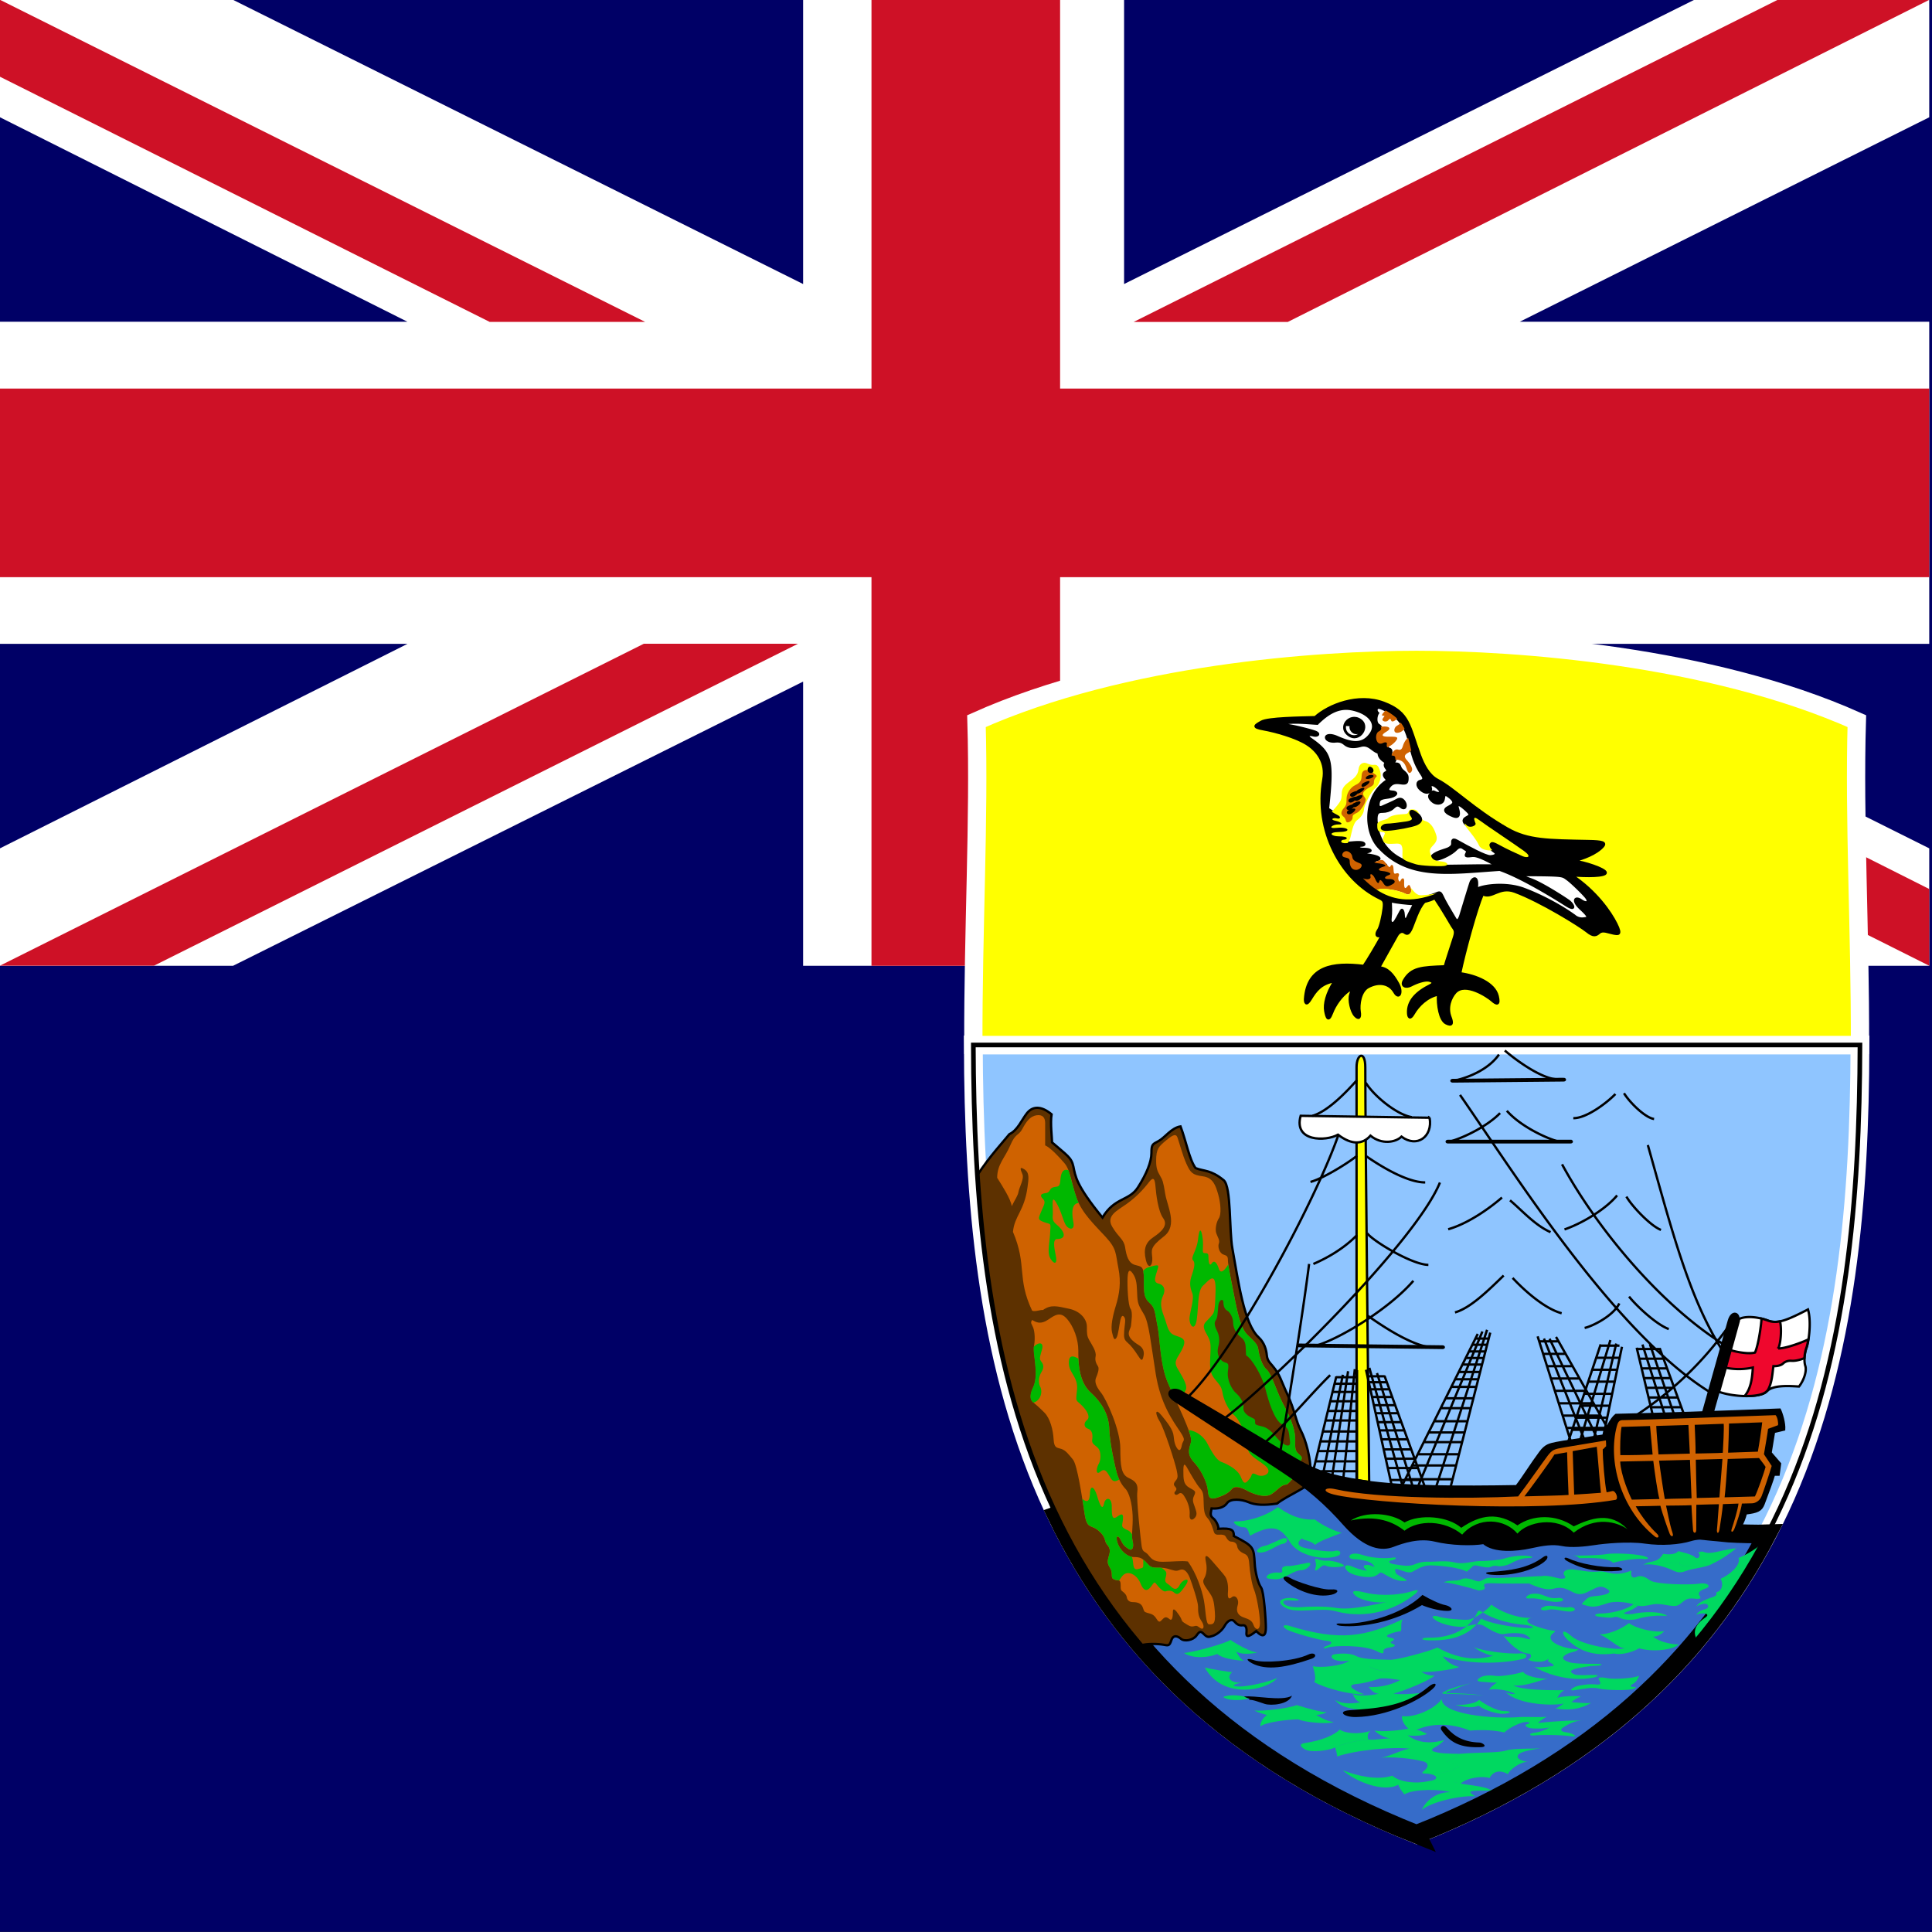 <svg xmlns="http://www.w3.org/2000/svg" height="512" width="512" viewBox="0 0 512 512"><rect x="0" y="0" width="512" height="512" fill="#333333" stroke="none"/><defs><clipPath id="a"><path fill-opacity=".67" d="M0 0h512v512H0z"/></clipPath></defs><g clip-path="url(#a)"><path fill="#006" d="M1023.99 511.95V-.033H-.008V511.95H1023.99z"/><path d="M-.008 85.267h107.986L-.008 31.077V-.03h61.784l151.058 75.303V-.03h85.06v75.303L448.954-.03h62.316v31.11L402.75 85.266h108.52v85.365H402.75l108.52 54.19v31.12h-62.32l-151.057-75.313v75.314h-85.06v-75.313L61.773 255.94H-.006v-31.12l107.986-54.188H-.01V85.267z" fill="#fff"/><path fill="#ce1126" d="M471.07-.034L300.415 85.324h40.85L511.26-.034h-40.19zm40.21 255.974l-170.174-85.31h41.03l129.144 64.973v20.34zM170.967 85.303L-.015-.055V20.33l129.772 64.973h41.21zm-.356 85.3L-.02 255.917h40.83l170.655-85.312H170.61zM-.007 102.975h230.96V-.035h49.984v103.01H511.27v49.986H280.935V255.94H230.95V152.96H-.007v-49.985z"/><path d="M492.91 276.93c-.23 80.748-12.968 167.74-117.48 209.176C270.91 444.67 258.17 357.678 257.943 276.93H492.91z" stroke-width="4.988" fill="#8fc5ff" stroke="#fff"/><path fill="#366cc9" d="M375.4 486.116c47.38-18.783 75.898-46.935 92.94-79.62-2.552.1-7.896-.054-10.205-.213-2.57-.168-100.21-9.977-111.774-14.22-10.06-3.687-48.44 3.136-66.356 9.538 16.714 34.77 45.664 64.8 95.396 84.517z" stroke="#000" stroke-width="4.944"/><path fill="#5d3100" d="M302.382 436.032c1.597-.52 4.647-.395 5.85-.178 1.412.257 1.67.386 2.184-1.157s1.67-1.157 2.57-.385 3.21.385 4.108-.9c.9-1.28 1.157-1.152 2.057-.257.9.9 1.287.642 2.187.385.9-.252 2.442-1.28 3.213-2.694s1.922-1.928 2.565-1.157 1.285 1.155 2.185 1.026 1.157.77 1.028 1.923c-.128 1.156.386 1.413 2.57-.38 1.93 1.922 2.567 1.15 2.567-.9 0-2.058-.51-9.637-1.28-10.666s-1.543-3.984-1.67-6.298c-.244-4.366-.26-4.623-5.528-7.322 0-1.543-.386-2.186-4.11-1.93.13-.513-.513-2.055-1.284-2.698s-.9-.9-.514-2.695c1.54.13 3.21-.127 4.11-1.413.896-1.285 3.85-1.028 5.65-.257s4.115.9 7.58.387c1.285-1.03 3.47-2.185 5.784-3.47 2.31-1.286 2.95-1.8 3.08-3.6.33-4.613-1.285-9.893-2.57-12.33-1.28-2.443-1.667-5.528-3.466-9.385-1.96-4.197-1.93-5.265-4.114-7.836-.598-.707-1.286-1.286-1.414-2.695-.13-1.412-.643-3.34-2.18-4.754-3.886-3.565-5.4-15.035-6.94-23.514-.886-4.86-.258-16.315-2.31-18.114-3.47-2.828-5.14-2.314-7.455-3.214-1.67-2.314-2.437-6.936-3.98-11.05-2.44.386-4.112 2.957-5.783 3.856s-1.928.9-1.928 3.214c0 2.31-1.286 5.523-3.594 9.122-2.314 3.594-6.17 2.57-9.378 7.965-7.07-8.61-7.198-11.05-7.712-13.493-.514-2.437-1.67-2.95-5.65-6.422 0-1.028-.515-5.137-.13-7.45-2.956-2.443-5.14-2.057-6.55-.258-1.413 1.8-2.442 4.494-4.627 5.523-1.31 1.665-5.26 5.867-8.493 10.87 2.942 44.715 13.03 89.103 43.37 124.602z" stroke-width=".618" stroke="#000"/><path d="M492.91 276.93c.088-30.415-1.603-59.946-.832-85.824-39.054-17.477-90.443-21.07-116.65-21.07-26.21 0-77.6 3.593-116.653 21.07.77 25.878-.915 55.41-.83 85.825H492.91z" stroke-width="4.845" stroke="#fff" fill="#ff0"/><path d="M264.267 312.133c1.285 2.057 3.6 5.592 3.856 7.515.9-1.864 1.607-2.695 1.8-3.85s1.542-3.408 1.028-4.63-.9-2.184.516-1.285c1.41.9 1.137 2.458.83 4.757-.83 6.293-3.465 7.58-3.85 11.82 3.79 8.93.963 12.144 5.072 20.88.642.386 2.358-.302 2.872-.173 2.18-1.543 3.81-.984 6.89-.34 3.085.64 4.756 2.822 4.756 4.75s0 2.442.643 3.6 1.926 2.956 1.67 4.24c-.26 1.28.256 2.053.64 2.696s-.127 2.057-.513 2.956-.257 2.055 1.285 3.983c1.543 1.924 5.137 10.022 5.137 14.773 0 4.757.256 6.942 2.184 7.837 1.928.9 2.57 1.67 2.313 3.728s.9 12.72 1.157 14.393.9 1.285 1.67 2.185c.767.894 1.28 1.922 3.852 1.922s5.053-.34 6.724-.084c2.314 3.214 3.728 7.58 4.242 10.28s.47 6.382 1.37 6.382 1.8.13 1.542-3.214-.514-3.856-1.67-5.522c-1.158-1.67-1.8-2.443-1.158-3.47s.77-2.7.514-3.986-.642-3.21 1.543-.643c2.185 2.57 2.828 3.214 3.47 4.114s.895 2.57.77 4.112c-.127 1.537.125 2.18 1.025 1.41.9-.768 2.056.513 1.542 2.184s.13 2.7 1.67 3.213 2.186.9 2.57 2.057 1.673 1.666 1.673-.643c0-2.312-.9-7.197-1.543-8.735-.642-1.542-1.157-4.885-1.285-6.813s-.514-2.437-1.414-2.823-1.67-1.03-1.8-1.93-.9-1.22-1.476-1.22-1.087-.45-1.408-1.093-.643-.707-1.286-.77-1.67.32-1.993-.708-.77-2.508-1.414-3.343-1.22-1.093-1.285-3.98c-.065-2.893-.13-3.278-1.03-4.307s-2.44-3.723-3.083-4.88c-.638-1.157-1.28-2.313-1.28.13 0 2.436 0 3.722 1.537 4.622 1.542.9 1.928.9 1.285 2.185s0 2.185.257 3.085.77 1.8 0 2.695c-.77.9-1.542.642-1.414-.767.13-1.414-.385-3.085-1.023-4.242-.643-1.156-1.157-1.927-1.928-1.284s-1.416-.13-.9-.643.384-.9 0-1.284-.516-.772.127-1.543.642-1.157.257-2.952c-.386-1.8-3.214-10.792-4.5-12.85s-1.156-3.6.515-1.54 3.084 3.857 3.213 5.523c.128 1.67.514 2.7 1.028 3.342s.9.386 1.158-1.028 1.284-.9-.515-3.595c-1.8-2.7-5.142-7.198-6.427-15.292s-1.8-13.49-3.085-15.672c-1.28-2.185-1.665-2.7-1.794-4.756s0-4.113-.9-5.65c-.9-1.544-1.542-1.8-1.67.513-.13 2.31.128 7.45.77 8.35s.258 3.21.13 4.495-2.15 2.556 2.056 5.142c1.67 1.028 1.41 2.442 1.157 3.342-.257.895-.514.766-1.414-.643-.9-1.412-1.8-2.57-2.7-3.34s-1.027-1.285-.9-3.085.515-3.085 0-3.723c-.513-.642-.77-.128-1.027.896-.258 1.028-.515 3.856-1.03 4.628s-.77.257-1.156-1.414.128-4.238 1.028-7.194 1.414-6.042.643-9.893c-.772-3.857-.386-5.014-3.342-8.222-2.952-3.213-6.293-6.3-7.707-10.28-1.414-3.983-1.67-7.454-3.214-9.253-1.537-1.795-3.722-4.11-5.136-4.752v-5.908c0-1.414-.643-2.314-2.314-2.057s-2.7 1.67-3.722 3.595c-1.027 1.928-1.8 1.028-3.212 4.37s-3.47 5.01-3.47 8.608zm9.293 37.674c1.03.643 2.013 1.073 3.556.302s3.386-3 5.442-.813c2.052 2.18 3.21 5.78 3.21 8.607 0 2.824 0 8.094 3.212 11.05 3.214 2.952 4.88 6.037 5.008 9.894.13 3.85 1.542 9.763 1.928 11.306.386 1.537 1.285 3.337 2.314 4.365s1.8 3.985 1.928 7.066c.128 3.085-.386 5.27 0 6.813s0 2.827-1.157 2.055-1.412-1.157-2.055-2.442-1.414-1.028-.77.9 2.57 3.723 4.24 3.723 2.186.257 3.214 1.285c1.022 1.03 1.15 1.544 2.95 1.544s2.057 0 3.73.514 1.67.256 2.57 0 1.793.513 2.436 2.184 2.185 6.294 2.185 7.58 0 2.57.9 3.856.643 2.57-.385 1.8-1.028-.515-1.8-.386-1.285-.257-2.308-.9c-1.028-.643-.386-.514-1.414-2.057s-1.67-2.056-1.67-.9-.13 2.57-.9 1.93-1.158-.644-1.8 0-.9 1.156-1.67-.13-1.672-1.285-2.443-1.542-.772-.258-1.153-1.414c-.386-1.157-1.543-1.414-2.57-1.414s-1.543-.515-1.672-1.286c-.128-.765-.77-1.28-1.285-1.665s-.257-1.286-.386-2.185-.9-.515-1.414-.772-.9-.128-.9-1.414-.513-1.67-.9-2.57c-.38-.9 0-1.8.258-2.824.257-1.028.13-1.67-.638-2.57-.77-.9-.128-1.8-2.185-3.6s-3.085-.257-3.727-4.494c-.643-4.242-1.928-12.978-3.085-14.392s-1.923-2.443-3.08-2.828-1.928-.13-2.056-2.57c-.13-2.44-.9-5.524-2.443-7.066s-2.185-2.057-2.956-2.7-1.028-1.8 0-3.98c1.028-2.185.643-5.142.514-6.556-.128-1.41-.514-3.21-.257-4.75s.13-3.47-.257-4.5-.9-1.286-.257-2.057zm30.948-36.537c-1.74 2.24-3.594 4.114-5.992 5.824-2.397 1.716-5.482 3.085-3.772 5.997 1.716 2.915 3.085 3.26 3.426 5.485.346 2.225.86 4.114 2.57 4.628 1.716.51 2.4.168 2.4 3.768s0 4.97 1.54 6.34 1.37 2.74 2.058 5.996c.682 3.253.682 10.28 2.738 15.075s6.684 13.88 6.17 15.76-1.2 3.256.855 5.48c2.06 2.23 3.428 5.483 3.6 7.367.17 1.89.515 2.57 2.567 1.89 2.056-.688 3.085-1.376 3.772-2.23.68-.856 2.05-.683 3.94.34 1.882 1.03 4.794 2.057 6.505 1.03 1.715-1.03 2.57-2.567 4.113-2.567 2.397-1.717 3.253-5.316 3.767-6.34.514-1.028.173-1.028-.855-2.057s-.516-2.743-.69-4.454c-.167-1.718-.854-4.284-2.91-8.056-2.052-3.767-3.253-8.395-4.623-9.592-1.37-1.2-2.056-4.113-2.23-5.483-.167-1.37-1.71-2.57-2.738-3.6-1.03-1.023-2.06-2.566-3.255-8.563-1.2-5.997-2.056-10.28-2.056-11.307s-.174-1.2-1.203-1.542-1.542-2.057-1.196-2.912c.34-.855-.345-1.71-.686-2.74s0-2.91.687-3.94c.683-1.028.515-3.94-.172-6.338s-1.37-4.454-4.114-4.8c-2.74-.342-3.253-1.024-4.28-3.254-1.03-2.225-2.058-6.165-2.4-7.025-.34-.858-.854-1.03-2.91.685-2.057 1.71-2.74 2.28-2.74 5.483 0 2.056.342 2.738 1.024 3.94.687 1.196.86 1.542 1.374 4.795s3.426 8.395-.346 11.307c-3.767 2.912-3.253 3.6-3.08 5.65.168 2.058-1.028 3.428-1.715.516-.68-2.912 0-4.623 2.057-5.993 2.056-1.374 3.94-3.085 2.57-4.968-1.374-1.884-1.884-6.34-2.057-8.395s-.514-2.744-1.715-1.202z" fill="#cf6200"/><path d="M273.957 356.926c-.094 1.395.217 2.927.326 4.158.128 1.414.514 4.37-.514 6.556-1.03 2.18-.773 3.338 0 3.98.042.035.082.07.12.104 2.097-.702 2.37-3.04 1.806-4.173-.598-1.194-.425-2.653.257-3.85.687-1.2.687-1.883.09-2.743-.604-.855-.604-.855.083-3.253.603-2.11-.92-2.097-2.17-.777zm21.95 33.224c-.386-1.542-1.8-7.455-1.93-11.306-.127-3.857-1.793-6.942-5.007-9.893-2.506-2.31-3.055-6.015-3.174-8.88-1.883-1.15-2.68-.626-2.52 1.515.167 2.31 2.48 3.426 2.14 6.763-.34 3.343-.34 2.487 1.285 4.114s2.227 3.17 1.37 3.857c-.854.682-.943 1.883.26 2.31 1.195.43 1.284 1.714 1.11 2.91-.172 1.202.945 1.46 1.627 2.314.688.855.772 2.912.09 4.114-.688 1.196-.772 3.08.425 2.056 1.2-1.028 1.716-.09 2.655 1.538.816 1.404 1.498.964 2.383.54a10.838 10.838 0 0 1-.712-1.95zm16.71 29.913c-.773 1.542-1.672 1.028-2.444.257s-1.67-.772-1.285-2.186.257-1.67-.77-2.442a7.71 7.71 0 0 0-.357-.247c-.32-.01-.695-.01-1.185-.01-1.8 0-1.928-.514-2.95-1.543a8.638 8.638 0 0 0-.634-.573c-.02.245-.01.57-.01.96 0 1.41 0 1.154-1.412 1.54s-1.157-1.414-1.414-2.57a4.247 4.247 0 0 0-.223-.693c-1.546-.297-3.177-1.93-3.76-3.674-.644-1.928.13-2.185.77-.9s.9 1.67 2.057 2.443 1.542-.515 1.157-2.057c-.124-.496-.154-1.07-.14-1.707-.276-.5-.65-.905-1.146-1.122-2.056-.9-1.414-1.156-1.285-2.827.13-1.666-.257-1.666-1.542-.77-1.285.9-1.413-.13-1.413-2.696 0-2.57-1.67-2.57-2.052-.77-.385 1.8-1.028.64-1.8-1.93s-1.8-3.213-1.927-.77c-.11 2.066-.683 2.56-2.027 1.413.238 1.494.446 2.89.614 3.986.642 4.237 1.67 2.695 3.727 4.494s1.415 2.7 2.186 3.6c.767.9.895 1.542.638 2.57-.257 1.024-.638 1.924-.257 2.824.386.9.9 1.285.9 2.57s.385 1.158.9 1.415c.32.156.736.067 1.038.195.33-.435.632-.97 1.018-1.354 1.542-1.542 3.856.13 4.627 2.057s1.665 2.443 2.822.9.77-1.285 2.057.13 1.797 1.156 1.797 1.156 1.285-.514 2.185.257 1.414.644 3.08-1.8c1.67-2.44-.766-1.67-1.537-.127zm4.547-70.503c.51-3.768.168-7.535 1.71-8.91 1.543-1.37 3.426-4.108 3.253 1.716-.168 5.824-.34 5.483-1.537 6.853-1.202 1.37-2.23 1.71-1.03 3.94 1.198 2.223 1.37 2.396 1.198 5.822-.168 3.427-.168 4.796 1.2 6.512 1.37 1.71 1.71 1.883 2.057 3.767.342 1.885 1.538 4.456 3.08 5.825s3.258 5.31 3.426 8.054c.175 2.74 2.57 3.425 4.798 5.31 2.23 1.883-.51 3.252-2.225 2.397-1.71-.855-1.028 0-2.057 1.196-1.028 1.202-1.37 1.375-2.224-.682s-3.77-3.425-5.14-3.94-2.566-2.743-3.768-4.97c-1.028-1.91-3.065-3.31-4.923-3.454.514 1.444.79 2.576.64 3.115-.512 1.884-1.2 3.254.857 5.48 2.057 2.23 3.426 5.482 3.6 7.366.167 1.888.514 2.57 2.565 1.888 2.058-.687 3.086-1.374 3.773-2.23.682-.855 2.052-.682 3.94.342 1.884 1.028 4.795 2.056 6.506 1.028 1.715-1.028 2.57-2.566 4.113-2.566 2.398-1.717 3.253-5.316 3.767-6.34.513-1.028.172-1.028-.856-2.056s-.514-2.744-.687-4.455c-.168-1.716-.856-4.282-2.912-8.055-2.052-3.767-3.253-8.395-4.622-9.59-1.37-1.203-2.057-4.115-2.23-5.484-.168-1.37-1.71-2.57-2.74-3.6-1.027-1.022-2.055-2.565-3.252-8.562-.937-4.687-1.664-8.32-1.936-10.18-1.23 1.963-2.07 2.443-2.516 1.098-.514-1.538-1.2-2.398-1.883-1.37-.687 1.03-.86-.855-.86-1.71 0-.86-.17-1.03-1.03-1.03-.854 0-.167-1.37-.513-3.94-.34-2.57-.854-2.91-1.195.174-.34 3.08-2.057 4.964-1.37 5.65.683.688.34 2.058-.346 4.115-.682 2.05-.34 3.253.173 4.622s-.34 3.94-.687 6.17c-.34 2.225 1.374 4.45 1.89.683zm-31.294-30.753c-1.27.094-2.14 1.207-1.413 5.098.455 2.408-1.37 1.884-2.052.682-.687-1.196-1.2-3.767-2.57-5.997-1.375-2.225-.688 1.543-.856 3.6-.175 2.056 1.195 2.056 2.396 3.767 1.196 1.715.168 2.402-1.2 2.402s-.684 2.74-.342 4.62-.342 2.23-1.375.688c-1.024-1.543-.34-3.94-.17-6.853.17-2.912.34-2.23-1.54-2.912-1.885-.687-1.544-1.03-.857-2.744.683-1.71 1.37-2.57.515-3.426-.86-.856-.69-1.37.68-1.543 1.37-.167.86-1.195 2.057-1.542 1.202-.34 1.716.173 1.884-2.052.143-1.86.766-3 2.16-2.438.84 2.863 1.933 7.318 2.68 8.647zm17.254 20.173c0 3.6 0 4.968 1.542 6.338s1.37 2.74 2.057 5.997c.682 3.253.682 10.28 2.74 15.075.612 1.428 1.457 3.243 2.322 5.13 1.137-.893 2.126-2.43 2.477-3.247.51-1.2-1.03-3.6-2.23-5.65-1.196-2.058.173-2.745 1.37-5.316 1.2-2.566-.17-2.74-2.052-3.426-1.888-.68-1.888-2.396-2.917-5.135s-.855-3.94-.168-5.483c.682-1.542.168-2.738-1.2-3.084-1.37-.34-1.03-1.37-.515-3.08.514-1.716.855-2.057-1.197-1.543-1.557.386-1.933.677-2.397 1.24.113.496.168 1.183.168 2.186z" fill="#00b800"/><path fill="#5d3100" d="M322.85 346.148c-.19 2.057-.174 3.085-.688 3.768-.51.687-.168 1.715.346 2.744s.855 2.398.34 4.28.342 3.428 1.37 3.94 1.543 0 1.2 2.4c-.345 2.398 1.03 4.968 2.226 5.997 1.2 1.028 2.057 2.74 1.884 3.767-.17 1.03.86 2.057 2.056 2.57 1.2.515 1.028.688 1.028 1.37 0 .688.515.688 1.884 1.03s2.398 1.2 3.94 3.084 3.767 2.912 3.426.856 0-3.427-2.057-4.455c-2.05-1.03-3.594-6-4.454-9.426-.853-3.426-3.592-8.05-5.134-8.904-.173-2.402.173-3.6-1.37-4.8-1.542-1.196-2.056-2.74-2.056-3.94 0-1.197-.856-2.74-1.544-3.08-.682-.346-1.028-1.202-1.028-2.23s-1.196-.855-1.37 1.028z"/><path d="M313.753 438.06c3.08-.258 11.434-2.7 12.33-3.472 2.055 1.414 5.654 3.343 7.197 3.343-2.957.644-4.885.26-5.656-.255.386.9 1.414 2.313 2.057 2.442-2.826-.13-6.034-.77-7.063-1.8-2.442 1.03-6.555 1.286-8.863-.257zm5.537 3.856c1.092.32 6.55 1.22 7.257 1.22-1.8 1.538-.257 3.017 2.763 2.76-1.478.192-3.09.75-1.992.964 2.635.514 9.763-1.414 11.177-2.186-2.442 3.15-14.32 6.042-19.206-2.758zm4.894 7.81c1.473-.77 5.136-.513 6.87.323-1.927.705-5.714.705-6.87-.324z" fill="#00d860"/><path d="M329.67 449.628c2.636-.45 10.086 1.35 12.72-.257-.9 2.38-5.59 2.7-7.197 2.188-1.602-.515-3.144-1.157-4.237-1.093.58-.32-.385-.386-1.285-.836z"/><path d="M332.39 453.287c1.992.316 9.12-.578 11.306-1.414 2.31.77 6.872 1.988 7.9 1.86-2.185 1.35-6.363.577-7.707 0-3.858 1.284-7.007 1.67-11.5-.446zm3.41 1.187c2.853.642 5.286.183 8.094-.757.875.376 2.936.836 4.874.742 1.29.734 3.026 1.763 4.696 1.89-1.735.708-8.097 0-9.378-.706-3.213.065-8.74.772-10.084 1.864-.065-.9.52-2.15 1.8-3.036z" fill="#00d860"/><path d="M332.39 439.987c2.225.742 10.278.386 14.386-1.542 1.62-.762 2.625.514.77 1.157-6.678 2.314-11.948 3.213-15.8 1.157-1.52-.813-1.67-1.545.644-.774z"/><path d="M371.84 429.06c-9.892 4.624-16.448 6.038-30.19 1.8-1.28-.395-2.186 0-.772.9 1.414.895 8.992 2.952 10.792 3.08s1.157.965.064 1.286-1.414 1.093.064.514 9.734-.796 13.106.964c1.473.772 1.86.643 1.73.065s.643-.967 1.735-1.095 1.734-.514.9-.836-.966-.515-.323-.836.707-.643-.257-.836-1.606-.45-.706-.9c.9-.446 2.25-.77 3.277-.895.26-.707-.19-2.57.58-3.214z" fill="#00d860"/><path d="M355.378 430.247c5.655.4 16.06-2.185 21.588-7.58 1.923 1.153 4.623 2.44 6.036 2.696s2.7 1.542.515 1.542-5.27-.9-6.68-1.542c-7.326 4.5-15.898 5.977-21.33 5.527-1.538-.128-1.924-.77-.13-.643z"/><path d="M338.668 399.396c1.928 1.35 5.334 3.595 9.764 3.273 2.185 1.734 5.59 3.212 7.134 3.533-2.957 1.222-6.17 2.25-7.006 3.214-1.35-1.285-3.08-1.093-3.53-1.735-1.285 1.028-1.092 1.67-.256 2.185s7.32 1.607 8.928 1.157 2.037.88.707 1.345c-3.47 1.22-10.216.063-12.53-3.66-2.313-3.728-4.305-5.14-10.6-1.735-.705-1.8-.705-2.25-1.926-2.25s-3.47-1.607-1.736-1.543 6.876-.707 11.05-3.787zm1.532 8.257c-1.072.267-4.112 1.928-5.2 2.057-1.092.128-3.02 1.67-1.028 1.735 1.987.064 4.558-2.12 5.972-2.314s1.542-1.8.257-1.476zm6.23 6.527c-.762.133-4.044.9-4.944.835s-1.8.193-1.735.835.323 1.03-1.026.9-2.507.386-2.828.77-.578.773.77.9 2.058.258 3.6-.45 3.02-1.8 4.69-1.863c1.668-.064 3.338-2.25 1.475-1.928z" fill="#00d860"/><path d="M341.832 418.134c1.404.91 8.35 3.278 10.856 3.086s2.037 1.003.13 1.414c-3.92.83-8.707-.876-11.95-3.47-1.606-1.287-.128-1.737.964-1.03z"/><path d="M374.707 421.546c-5.314 1.696-10.727 1.093-12.913.514s-4.177-.707-2.7.707c1.48 1.41 6.235 2.373 8.93 1.666-9.57 2.186-12.078 1.993-14.45 1.607-2.38-.386-6.843-.302-8.736-.128-1.414.128-3.342-.065-4.177-.58s-1.09-1.477 1.415-1.22c2.502.257 2.828-.257.643-.58s-5.206.58-2.25 2.444 9.443-.13 13.556 1.028c4.108 1.157 12.844 1.993 21.134-4.692.425-.34 1.157-1.28-.45-.766zm-26.102-7.812c.193.643.193 1.35 0 1.8s-.193 1.028.643.385 1.35-1.416 2.185-.966 2.956.386 3.915.257c.97-.127 1.285-.32-.124-.9-1.413-.577-2.827-.77-3.6-.705s-1.734-.13-2.376-.386-.836-.13-.643.513zm13.695 2.472c-1.094.065-3.02-.642-4.05-1.092s-2.5-.515-1.41.964c1.09 1.478 5.844 2.314 7.515 1.607s.964-1.48 2.63-.45c1.67 1.028 3.406 1.735 4.627 1.735s1.67 0 .322-.77-1.992-.965-2.12-1.608-.322-1.028.9-.643 2.634 1.09 3.598.577 2.758-1.67 4.365-1.67l.385-.966c-2.313-.19-3.786.516-4.43.773s-1.8.385-3.02.193-2.827-.322-3.213-.643-.387-.58.64-.77 1.35-.9-.063-.644-5.2.127-7.193-.515c-1.993-.638-2.828-.702-3.664-.386-.834.32-.706 1.22.515 1.284s3.985.322 4.95 1.222.835.964-.258.514-3.085-.192-1.028 1.286zm16.758-2.323l-.386.964c2.378-.065 8.162.514 10.02 1.67 1.8-1.413 1.48-1.863 2.764-1.606s2.892.71 3.6.323 1.22-.32 1.99-.193c.768.128 2.438-.193 3.402-.77s2.957-1.35 4.114-1.35 2.565-.26.45-.58c-2.12-.32-5.335.32-6.427.707-1.088.386-4.365.643-6.293.643s-4.558.964-6.744.385-5.205-.192-6.49-.192z" fill="#00d860"/><path d="M408.818 412.745c-3.85 2.828-8.478 3.47-14 3.857-1.607.113-1.113.568.257.707 5.78.576 12.463-1.545 14.643-3.86.632-.666.563-1.774-.9-.706z"/><path d="M382.567 419.32c1.67.065 7.45 1.544 9.314 2.186 1.416-.128 1.8-.45 1.545-.964s-.45-1.092 2.12-.964c2.566.13 8.48.064 9.57.064.9-.385 2.888-1.928 3.788-1.992-2.31.128-11.944.643-13.165.514s-1.864 0-2.635.45-1.22.643-2.185.257-2.7-.9-3.658-.32c-.965.58-2.957.065-4.693.77zm22.543.298c.9-.386 2.887-1.93 3.787-1.993 1.67-.128 3.6.58 4.5.707s1.862-.064 1.22-.77-.064-1.93 2.57-1.608c2.63.32 3.98.77 6.55.514s3.728 1.67 8.608-.257c-.386 1.93.514 2.06 1.413 1.673s1.928-.257 3.47.9 10.92 1.286 13.106.9c2.18-.386 3.337.77 1.666 1.285-1.666.515-2.056 1.286-1.666 1.8.38.51.767 1.152-1.285.895-2.06-.257-2.444.386-3.47 1.157s-1.288 1.027-4.115.513c-2.823-.514-3.337-.128-4.88.13s-1.928.256-3.47-.258-4.88-1.03-6.936-.386-3.6 1.283-5.4.77-1.928-.258-.77-1.415 1.413-1.028 3.6-1.285c2.183-.25 3.854-.894 2.312-1.794s-2.057-.77-4.113.257-3.086 1.666-5.395.386c-2.313-1.288-3.47-1.03-5.013-.645s-4.108-.514-6.293-1.478zm7.712 3.856c-2.94.42-3.732-1.473-6.807-1.088-1.028.13-2.764 1.41-.386 1.217 2.37-.193 4.942 1.092 7.256.9s1.285-1.222-.065-1.03zm-3.41 2.225c1.547-.566 4.755.512 6.105.255s2.634.578 1.22 1.028-4.82-.835-6.362-.385-3.08-.13-.964-.9zm-30.7 8.304c2.12.07 9.763-.257 12.784-6.68.232-.494.45-.706 1.413-.064s4.5 2.765 11.112 3.343c1.854.164 3.856 1.093.128.836s-9.634-1.287-11.626-2.51c-3.342 5.267-9.344 5.89-13.813 5.78-2.692-.063-2.05-.77 0-.706zm16.51-8.75c-1.027 1.414-4.562 3.856-6.17 3.985-1.6.126-6.42-.323-7.64-.773s-2.7-.322-.964.9 6.04 2.056 7.77 1.67c1.736-.385 3.728-.964 5.078-.128s3.856 2.436 5.33 2.115c1.477-.316 4.498-.316 5.462.13.964.45 2.635 1.8.128 1.027s-4.562-.13-5.72-.643c1.286 1.8 4.203 4.69 6.684 4.69.578 0 .963 1.03-.258 1.608 1.22.578 4.044 1.027 5.522-.322-.385.514-.192.835.45 1.157s1.414.77.257.9-3.784.45-4.556.128c2.502 1.603 8.993 4.174 15.607 2.888 1.26-.242 1.93-.766-.127-.707-4.242.13-4.494.066-5.265-.38-.77-.454-.643-.835.578-1.22 1.216-.385 4.3-.835 5.587-.835s2.57-.514-.065-.514-5.843 0-7.128-.45-2.25-1.03-.9-1.927 2.762-.643 3.405-1.48c-4.242-.063-9.447-2.313-6.555-4.364.672-.48.45-.516-.643-.644s-4.3-1.028-5.65-1.8-.45-1.414.642-1.607c-2.508.45-7.52-.9-10.858-3.407zm37.67-.1c-2.312 1.736-6.677 2.443-8.54 2.443s-2.12.643-.643.836 3.084.386 3.727.193 1.028-.257 1.987.193c.964.45 3.02.705 4.82.126s4.75-.835 5.972-.77 2.57.127.128-.58c-2.437-.707-6.42-.192-7.385.065s-3.6.065-2.186-.385 2.634-1.157 3.34-1.735c-.513-.128-.834-.256-1.22-.385zm-1.185 4.995c-1.992 1.476-4.88 2.885-7.836 3.014 2.7.964 4.95 3.727 6.68 3.6-.834.513-1.86 1.284-2.95 1.413 1.67.45 4.493-.064 6.807-1.35 3.856 1.093 8.864.386 10.535-1.028-2.506 0-5.52-.9-6.87-2.058 1.22 0 2.372-.77 2.95-1.473-2.886.51-7.835-.9-9.313-2.12zm-4.103 8.057c1.092-.128 2.116-.9 2.95-1.414-2.115.707-11.37-.77-14.128-3.213-2.763-2.438-2.763-.58-.835 1.157s5.33 4.37 12.015 3.47zm6.772 5.884c-1.156.645-6.678 1.03-8.478.645s-2.57-.193-2.12.514.642 1.35-.836 1.156-4.113.128-5.2.514c-1.093.385-2.443 1.35-.13.963 2.31-.386 4.43-.835 6.165-.386s7.9.58 9.12.065.387-.514-.192-.514-.835-.386 0-.772 1.48-1.478 1.67-2.185zm-53.44-7.464c-2.314 1.03-10.02 3.086-12.077 3.214-2.57 1.156-4.624 1.8-5.91 1.8.9.77 4.365 1.536 5.78 1.156-.77.766-2.566 1.666-3.21 2.05 2.053-.256 4.495.26 5.523.387-2.7 1.543-6.422 2.057-8.35 1.8.643.9 1.543 1.8 2.7 1.8-2.443.642-5.4.642-6.94.128.64 1.287 1.284 2.06 2.184 2.187-2.057.257-4.628.643-6.808-.643 1.665 2.186 5.393 2.952 10.92 2.314 5.522-.642 10.15-3.085 11.434-4.113-2.313.257-5.398.385-6.94.128 3.084-.77 9.763-3.6 10.92-4.756-1.285 0-2.566-.385-3.47-1.028 1.8.256 8.097-.51 10.025-1.28-2.315-.516-3.728-1.93-4.37-2.83 8.092 2.57 17.1 1.73 21.454.643 1.028-.257 1.152-1.562-.9-1.414-3.6.256-10.534-.77-12.334-1.67 1.672 1.283 3.73 2.055 5.142 2.312-3.34.9-7.964 1.543-14.776-2.185zm-15.424 8.256c.643-.386 2.437-1.285 3.208-2.052-1.413.38-4.88-.385-5.78-1.157 1.287 0 3.338-.642 5.91-1.8-4.623-.128-7.837-.128-9.508-1.028s-4.75-.642-5.907-.385-.77 2.185 4.108 1.67c-2.057 1.415-7.58 1.93-9.635 1.415.514 1.666.9 3.337.385 4.237 2.7 1.542 9.764 3.47 13.234 3.214-3.084-1.157-4.755-2.443-2.185-2.7s3.985-.77 6.17-1.414z" fill="#00d860"/><path d="M357.553 453.238c6.15-.515 14.386-.623 20.94-6.17 1.672-1.415 2.794-.94 1.158.514-3.464 3.085-12.075 7.322-20.297 7.45-3.347.055-4.88-1.542-1.8-1.794z"/><path d="M403.627 443.053c-1.542.578-5.848 1.285-7.128 1.092-1.288-.192-3.15-.257-4.18.386s-1.09 1.03.322 1.16 3.213.256 4.113.192c-1.157.643-1.928 1.543-2.185 1.93 2.057-.515 5.844.385 6.936 1.027-.835.256-1.8-.065-2.506-.45 3.47 3.663 13.748 3.663 15.42 3.02-.772.58-1.48 1.157-2.25 1.35 2.892.514 6.23.45 9.506-1.478-1.092.193-4.365-.13-5.2-.193.642-.644 1.6-1.22 2.5-1.48-1.28-.257-5.33-.13-6.292.385.385-.77 1.092-1.735 1.864-2.057-5.077 0-11.242-.064-13.49-1.285 3.597.386 7.582-1.735 9.248-1.735-2.823-.065-5.908-.707-6.68-1.864zm-12.903 2.817c-2.506.515-6.293 1.543-7.32 2.122s-2.12.9.127.9 8.35.257 9.7.45c-3.404-.515-8.027-.643-8.926-.643s-1.928-.066-.257-.58 3.856-1.67 6.678-2.25zm-5.092 5.983c.895 0 4.816 0 6.358-1.35 1.607 1.222 4.69 2.952 6.68 2.952 1.99 0 1.8.514.063.707-1.73.193-5.136-.83-6.872-2.116-2.31.836-4.234.13-6.227-.193zm-29.76 17.305c3.98 1.542 9.25 2.7 13.1 1.414 2.186 1.928 6.684 2.056 9.122 1.542 2.442-.514 4.627-.77 7.326.13 2.694.9 8.22.963 9.764 2.243-1.414.07-4.435 0-5.142.198-.707.188-.32.638.964 1.345-4.365-.257-11.884 1.607-14.193 3.6.83-1.993 3.4-4.693 7.45-4.693-2.313-.83-9.7-.895-12.077.58-.707-.773-1.543-2.053-1.607-2.567-3.917 2.244-11.63-.964-14.71-3.792zm-10.184-7.218c4.74-.678 7.97-2.186 9.383-3.6.838.77 4.303 1.542 8.095.386-.77.578-.836 1.67-.514 2.25-2.506.063-7.26 1.285-8.863 2.12-1.607.83-6.298 1.41-7.836.574-1.54-.83-1.605-1.538-.26-1.73zm16.957-.94c-2.507.064-7.262 1.285-8.864 2.12.323.644.516 1.667.58 2.374 4.623-1.67 15.22-2.695 19.27-2.052-1.93.13-5.59 2.116-7.642 2.373 5.007-.385 9.892.643 11.172.964 1.284.32 1.542 1.284.578 2.184s-1.41 1.028.642 1.092c2.057.065 6.298-.192 8.226-2.056-.77-.835-2.763-.514-3.34-1.092 1.35-.45 2.89-1.414 3.47-2.12-3.47-.065-4.757-.13-5.914-.387-1.156-.25-1.992-.576-.578-1.342 1.414-.772 2.057-1.414 2.506-1.93-2.506.708-6.42 1.287-9.7-1.284 1.222.32 4.11.128 5.137-.32-1.092-.58-1.987-1.03-2.887-1.03 2.63-1.285 7.836-2.442 14.258.13 3.213-.258 6.683-.13 9.12.513 1.03-1.028 3.214-3.47 4.37-4.114-7.578.643-21.197-.77-20.94-4.75-2.442 3.208-8.093 5.007-10.535 4.493-.257 1.157.77 2.57 1.67 3.343-2.57.513-6.94.9-8.992.513 1.16 1.157 3.34 2.185 4.625 2.056-2.695 0-4.108.514-6.23.32zm15.72 9.048c2.057.064 6.3-.193 8.227-2.057-.772-.834-2.764-.512-3.342-1.09 1.35-.45 2.892-1.415 3.47-2.12 5.394-.447 10.214-.19 12.522-.897 2.314-.707 8.226-.32 9.383-.643-5.14.83-6.17 1.28-6.427 2.116s1.67 1.542 2.893 1.542c-2.312-.128-5.204 2.314-5.46 3.278-3.08-1.8-4.56.32-4.88 1.028-1.286-.514-5.527-.385-7.713 1.48-2.822-.837-4.686-1.287-7.514-.837 1.735-.385 1.414-1.542-1.157-1.8zm24.67-15.03c1.734-.065 5.52.128 6.87-.065-.9.45-2.05 1.286-2.31 1.67 4.367-.513 10.34-.834 12.074-.577-2.118-.322-4.3 1.028-5.395 1.735s-.45 1.16 1.028 1.35 3.47 1.35.77.966-8.027-.386-9.313-.193-1.99-.45-.127-.707 3.144-.9 4.044-1.414c-1.543.387-4.494.387-5.394.13s-1.478-.772-.45-1.03.322-.64-.77-.513-3.857 1.285-5.4 2.763c1.672-1.734 3.15-3.277 4.37-4.113z" fill="#00d860"/><path d="M383.457 457.934c2.12 2.38 4.623 3.728 8.607 3.857.836.027 2.393 1.15.386 1.223-5.4.193-8.093-1.093-10.47-4.563-.49-.713.414-1.707 1.477-.516zm32.183-44.94c2.838 1.34 8.543 2.505 12.977 2.312.77-.034 2.324.79.38.965-5.007.45-9.506-.25-13.678-2.57-1.16-.642-.773-1.22.32-.706z"/><path d="M418.507 412.943c4.366-.128 7.643-.064 8.993 1.22 2.5-.77 7-1.22 8.028-1.027s2.185-.257-.193-.836c-2.377-.573-7.9-.766-9.635-.445-1.735.317-7.133.51-8.928.317.77.128 1.28.257 1.735.77zm16.957 1.73c2.057-1.092 7.964-.064 9.764-.835-1.286 1.543 4.113 1.67 8.8.45-1.8 1.157-5.65 1.35-7.322 2.057s-2.57.193-3.856-.386-4.558-1.737-7.386-1.287zm18.588-.395c-4.687 1.22-10.085 1.093-8.8-.45-1.8.77-7.707-.257-9.763.836 2.12-1.286 3.725-.257 5.263-2.893.964.2 3.213.33 3.984-.7 1.35.32 3.728.9 4.435 1.6.707.71 1.794-.19.894-1.28 2.12-.77.777.916 5.72-.32 1.028-.257 3.535-.707 4.37-.77-1.67 1.35-3.663 2.82-6.105 3.98z" fill="#00d860"/><path d="M362.842 392.722c-.084-9.72-1.023-91.08-1.023-109.888 0-4.5-2.315-3.6-2.315 0v109.374c1.062.192 2.496.385 3.336.514zm46.26 155.677l4.014 115.992-.702.93-2.328.034L407.55 548.4h1.552zm5.302 190.312c-.326-11.812-1.81-66.49-2.383-93.444-.072-3.595-2.212-2.967-2.18.128.235 21.71 1.525 82.428 1.76 93.38.843 0 2.29-.085 2.805-.065z" stroke-width=".618" stroke="#000" fill="#ff0"/><path fill="#fff" d="M378.86 296.213l-34.175-.514c-1.923 6.934 6.683 6.806 9.897 5.006 3.722 2.828 6.55 2.57 8.607.257 2.954 2.443 6.676 1.8 8.22.257 4.112 3.086 8.35 0 7.45-5.007zm.31 365.662l-34.946-.128c-6.036 5.78 1.8 8.608 8.484 4.623.9 1.928 5.007 3.085 8.22 1.542 2.957 2.314 6.68.643 8.608-1.285 3.6 1.67 7.835 2.185 9.635-4.752zm-3.04 8.128l-33.66-.257c-.642 6.037 6.17 5.265 8.864 3.728 2.57 3.98 8.226 3.08 10.41.766 3.21 2.185 6.166 1.67 7.837-.386 3.73 3.214 6.81-.895 6.55-3.85zm2.47 4.42l-37.64-.643c-2.056 6.423 3.723 7.58 6.422 6.037.9 3.728 5.908 2.442 7.193-.257 1.928 1.928 4.37.9 5.527-.386.514 3.47 4.88 3.6 8.22.643 6.808 4.756 13.235-.77 10.28-5.394zm32.03-26.43l-31.348-.258c1.414 6.422 4.494 8.093 9.506 4.365 3.728 3.857 9.893 2.443 11.435.514 6.807 5.528 10.535-.9 10.406-4.622zm-29.833-14.28l-30.32-.9c.515 7.708 7.836 7.45 11.564 4.108 2.83 3.6 7.837 2.573 9.637 0 3.856 3.86 10.15 1.545 9.12-3.206zm6.567-7.06h-32.632c.385 5.394 7.578 8.48 13.105 3.343 1.538 6.165 7.45 4.237 10.02 1.794 3.723 4.756 12.33-.638 9.507-5.137zm-5.122 2.873l-29.162.385c-.514 4.754 6.42 6.81 8.992 2.954 1.414 2.442 6.293 2.185 7.707-.13 2.312 3.6 5.14 1.158 6.034 0 3.342 2.444 6.94 1.287 6.427-3.207zm35.698 23.724l-35.717-.386c-.13 3.723 3.727 5.266 6.036 3.723 0 3.6 5.01 4.756 8.224 1.928 2.185 3.085 8.607 3.985 11.178-.257 5.264 4.37 10.92 1.286 10.277-5.008zm-27.744 20.84l-34.947-.13c.255 4.88 5.906 6.55 9.12 3.98.77 4.113 5.14 4.37 7.706 2.314 3.085 3.47 8.226 3.728 11.05-.13 4.24 1.544 7.454-2.055 7.07-6.035zm-1.435 2.962l-27.623-.386c0 4.885 5.784 5.528 8.355 2.957 2.695 3.214 6.808 3.214 9.122.643 3.722 3.213 9.378 2.314 10.15-3.214z" stroke-width=".618" stroke="#000"/><path d="M401.897 393.86c-14.9.256-30.062.256-40.34-1.287s-13.516-2.986-20.555-7.193c-10.535-6.294-13.106-7.837-28.006-16.573-2.284-1.34-4.76.322-1.542 2.438 15.028 9.893 20.723 13.56 27.877 18.248 7.45 4.88 12.257 9.216 16.83 14.388 5.91 6.686 10.277 6.815 12.977 5.786s6.94-2.442 11.177-1.414c4.242 1.03 9.892 1.158 12.85.644 2.698 2.442 8.862 1.928 12.333 1.157 3.465-.77 6.036-1.156 8.478-.642s6.165.13 8.607-.256 8.865-1.027 13.364-.385c4.493.642 9.12.256 12.077-.643 2.952-.9 8.35-.643 10.15-.13 2.566-1.927 3.85-4.37 4.494-6.935 3.02-.386 4.024-.762 4.69-2.507 1.222-3.213 2.374-6.362 2.765-7.77h1.215l.385-2.894-2.5-2.89.9-5.523 2.693-.643c.128-1.672-.643-4.243-1.157-5.272-16.185.643-32.054 1.157-43.42 1.414-1.285 1.03-2.7 3.728-2.956 5.4-6.936 1.15-11.05 1.666-12.848 2.05s-2.803.53-4.237 2.444c-2.314 3.085-4.5 6.68-6.298 8.993zm52.007-19.63c.786-2.723 2.887-10.06 6.693-23.93.638-2.312-1.606-3.227-2.437-.256-4.528 16.192-6.24 22.264-6.812 24.286.87-.015 2.116-.11 2.556-.1z" stroke-width=".618" stroke="#000"/><path d="M396.85 654.96c-1.105.57-1.638.792-2.144.597-.466-.18-1.15-.28-1.552-.083a.523.523 0 0 1-.02.135 493.286 493.286 0 0 1-1.05 3.766c.82.29 2.228.328 2.557-.025.34-.363 1.26-.285 1.73-.26.3-.39.416-.87.338-1.104s-.052-.65.065-.974.273-1.378.078-2.053z" transform="matrix(4.944 0 0 4.944 -1482.9 -2891.1)" stroke-width=".125" stroke="#000" fill="#fff"/><path d="M371.69 645.58c-1.222 3.534-5.458 11.46-8.014 14.014m1.964 1.156c2.9-2.244 10.236-9.528 11.483-12.594m-7.013 4.364c-.337 2.677-1.11 7.452-1.526 9.973m2.656-4.013c-.987.962-2.387 2.64-3.427 3.55m12.727-8.89c-.83.805-1.78 1.744-2.61 1.978m3.09-1.848c.73.78 1.77 1.66 2.628 1.893m-3.198-6.203c-.753.65-1.87 1.413-2.884 1.7m3.314-1.55c.65.546 1.342 1.342 2.173 1.706m-5.333-4.876c.805-.234 2.004-.858 2.628-1.507m.362-.123c.705.805 2.056 1.455 2.732 1.637m-5.562-3.247c.83-.182 1.86-.624 2.407-1.404m.313-.216c.7.598 1.933 1.462 2.738 1.54m3.192.79c-.45.468-1.556 1.31-2.257 1.296m2.717-1.336c.325.52 1.144 1.316 1.612 1.38m-4.802 5.92c.91-.312 2.183-1.056 2.82-1.823m.5.063c.266.48 1.28 1.565 1.852 1.786m-4.092 5.254c.416-.09 1.547-.652 1.858-1.315m.522-.365c.43.533 1.48 1.507 2.13 1.74m-18.81.86c1.273-.403 3.846-1.965 5.12-3.447m-2.44 1.877c1.065.753 2.303 1.507 3.25 1.676m-6.17-4.456c.702-.3 1.624-.81 2.34-1.55m.54-.1c.286.402 2.388 1.686 3.284 1.7m-3.824-5.85c-.546.44-1.858 1.234-2.495 1.403m2.995-1.373c.728.506 2.167 1.4 3.154 1.4m-3.654-5.49c-.585.662-1.572 1.685-2.39 1.92m2.86-1.77c.455.728 1.673 1.712 2.466 1.842m8.054 2.528c1.822 3.36 5.2 7.465 8.618 9.622M378.2 643.46c2.767 3.976 8.2 12.695 13.367 15.914m.953-3.404a18.428 18.428 0 0 1-4.795 4.607m4.485-3.507c-1.74-2.78-2.64-6.295-3.943-10.924M374.15 658.51l2.144 5.9m-2.544-6.04l1.896 6.017m-2.306-6.297l1.76 6.262m-1.94-6.162l1.36 6.128m-.05-.218h1.7m-.22-.64h-1.602m1.422-.5h-1.546m1.366-.5h-1.475m1.275-.54h-1.404m-.096-.48h1.332m-1.432-.44h1.264m-1.374-.48h1.202m-1.292-.43h1.134m-1.234-.44h1.078m-1.168-.41h1.02m-1.12-.38h.99m-1.05-.32h.923m-2.593.01l-1.208 4.932m1.558-5.022l-1.037 5.21m1.317-5.4l-.84 5.55m1.2-5.66l-.61 5.803m.73-.333h-1.923m1.923-.53h-2.225m2.225-.55h-2.095m2.095-.52h-1.965m1.965-.53h-1.838m1.838-.59h-1.692m1.692-.51h-1.57m1.57-.52h-1.436m1.436-.5h-1.316m1.316-.44h-1.212m1.212-.35h-1.12m1.12 5.5v-5.88m6.47-1.94l-4.03 8.08m4.28-8.21l-3.43 8.254m3.68-8.344l-2.72 8.383m2.89-8.233l-2.116 8.238m.096-.378h-2.534m2.734-.74h-2.36m2.47-.6h-2.17m2.38-.65h-2.053m2.153-.52h-1.897m2.077-.6h-1.787m1.967-.7h-1.618m1.758-.53h-1.488m1.638-.61h-1.348m1.458-.41h-1.247m1.347-.39h-1.143m1.243-.4h-1.053m1.143-.35h-.968m1.058-.35h-.887m.987-.36h-.8m.88-.33h-.72m3.34-.12l1.763 5.58m-1.423-5.46l2.14 5.355M383 656.53l2.505 5.237m.605-.447l-2.763-4.888m2.763 4.878h-2.192m1.812-.66h-2.02m1.65-.66h-1.85m1.47-.67h-1.688m1.318-.66h-1.53m1.15-.66h-1.36m.99-.66h-1.194m.814-.67h-1.032m3.292.16l-1.725 5.173m2.245-5.403l-1.6 5.303m.74-.123l1.174-4.992m.306.172l-.988 4.75m-1.672-.3h1.73m-1.51-.65h1.65m-1.44-.64h1.572m-1.362-.64h1.49m-1.27-.65h1.41m-1.19-.64h1.33m-1.12-.64h1.248m-1.038-.65h1.027m.923.11l.846 3.547m-.536-3.717l1.17 3.697m-.77-3.707l1.275 3.702m-.755-3.502l1.277 3.477m-.117-.307h-1.638m1.448-.52h-1.556m1.366-.52h-1.49m1.3-.52h-1.43m1.23-.52h-1.358m1.168-.52h-1.284m1.094-.52h-1.218" transform="matrix(4.944 0 0 4.944 -1482.9 -2891.1)" stroke-width=".125" stroke="#000" fill="none"/><path d="M357.948 402.956c3.985-2.566 10.792-2.052 14.263.514 4.115-2.31 11.565-1.67 15.035 1.414 5.265-3.594 9.764-4.108 14.9-.642 3.985-2.824 10.15-3.08 14.905.257 4.62-2.188 9.763-3.98 14.256.77-2.694-1.93-8.478-3.6-14.257.9-4.5-4.5-12.336-2.83-14.907.256-3.342-3.985-10.406-4.628-14.648.257-4.622-3.856-11.558-3.985-15.285-1.028-2.956-2.314-7.32-4.238-14.262-2.7z" fill="#00b800"/><path d="M428.147 397.468c-20.427 3.53-64.944 1.028-74.707-1.414-3.357-.84-2.442-2.057.385-1.414 11.252 2.556 35.263 2.57 48.497 1.928 2.57-3.406 6.615-9.186 7.836-10.793s1.76-1.755 4.306-2.185c4.558-.77 7.163-1.187 11.113-1.864.064.514.064 1.157.064 1.543-.32.255-.64.705-.9.833 0 2.635.516 9.058 1.03 11.372.515-.065 1.157-.257 1.48-.322.9-.257 1.793 2.057.9 2.314zm33.47.99c.735-.02 2.273-.055 2.7-.065.833-.02 2.005-.594 2.52-1.88s2.105-6.036 2.683-8.028l-2.056-3.1c.45-2.556 1.028-6.022 1.092-6.73 1.03-.385 2.116-.77 2.63-.963.13-.58-.123-2.15-.642-2.665-8.8.336-35.134 1.25-39.954 1.315-1.157 0-1.676-.05-2.116 1.607-2.442 9.12.934 21.92 10.15 29.292.642.514 1.452.084.38-.9-1.538-1.414-3.916-4.307-5.522-7.164 1.8-.03 5.447-.09 6.54-.135.524 2.16 2.165 6.72 2.487 7.49s1.11.88.734-.27c-.885-2.7-1.35-5.776-1.735-7.254 1.67-.04 4.82-.01 6.747-.12.094 2.443.35 5.716.415 6.616s.836.964.85-.064c.02-1.028.04-5.374.025-6.655 2.175-.06 4.954-.153 5.982-.153-.144 1.39-.41 5.883-.51 6.595-.148 1.05.4 1.542.657.064s.772-4.935.915-6.685c.87-.026 3.16-.12 4.123-.144-.094 1.37-1.38 5.532-1.765 6.625s.238 1.128.673.095c.455-1.058 1.864-5.236 1.993-6.73z" fill="#cf6200"/><path d="M432.448 397.42c-.707-1.415-2.892-6.443-3.084-10.102 1.863-.035 6.525-.124 8.774-.173.332 2.76 1.182 8.7 1.632 10.11-2.63.065-5.843.15-7.322.164zm7.218-10.334c.242 2.106 1.345 9.34 1.523 10.174 1.906-.113 6.325-.128 7.092-.192-.08-1.93-.39-9.162-.425-10.19-1.998.054-7.188.183-8.192.208zm-9.936-8.95c-.357 1.85-.42 5.8-.322 7.486 2.25.045 7.786-.09 8.552-.153-.187-1.92-.49-5.39-.682-7.557-1.834.08-6.328.188-7.55.223zm9.194-.246c.065 1.8.465 6.2.594 7.544 1.943-.054 6.698-.153 8.305-.207-.084-1.647-.346-6.952-.376-7.595-2.58.07-6.886.233-8.523.257zm10.184-.297c.08 1.67.292 6.388.228 7.61 2.06-.056 6-.095 7.222-.194.094-1.678.366-6.47.238-7.69-2.314.09-6.002.213-7.688.272zm9.097-.346c0 1.414-.178 6.383-.243 7.732 2.042-.08 6.68-.244 7.885-.274.322-1.656.964-5.957 1.157-7.772-1.928.065-7.39.272-8.8.312zm7.96 9.146c-2.636.084-6.873.198-8.307.252-.222 3.254-.627 8.875-.82 10.16 2.318-.05 7.005-.197 8.033-.227.773-1.542 2.444-6.358 2.83-7.836-.58-.9-1.03-1.414-1.735-2.35zm-16.76.445c0 1.157.203 9.44.252 10.146 1.508-.05 5.423-.104 6.002-.17.29-3.222.73-9.397.81-10.17-2.67.076-5.29.155-7.066.194zm-34.11-1.978l-3.348.594c-1.542 2.492-7.257 10.2-7.964 11.1 3.98-.114 10.204-.233 11.702-.376-.11-2.067-.386-10.294-.39-11.317zm1.482-.296c.08 2.635.33 9.656.396 11.52 1.972-.114 5.606-.35 7.084-.48-.34-3.312-.964-11.223-1.093-12.187-1.656.302-4.91.875-6.387 1.147z"/><path d="M382.27 356.828c.45.005.51.39-.004.385l-37.957-.47c-.516-.004-.447-.39.003-.385l37.957.47zm24.88 269.696c.45.015.504.4-.01.385l-30.072-.827c-.515-.015-.44-.4.01-.386l30.07.826zm-55.558 32.958c.45.005.51.39-.005.385l-33.656-.247c-.512 0-.443-.386 0-.386l33.663.248zm26.307-28.795c.45 0 .512.386 0 .386l-35.206-.183c-.514 0-.445-.386.005-.38l35.2.177zm-3.213.178c.45.005.504.396-.005.386l-34.205-.512c-.514-.01-.445-.396.005-.386l34.205.515z" stroke-width=".618" stroke="#000"/><path fill="#fff" d="M414.355 285.93c.45-.006.52.38.005.385l-29.355.282c-.514.005-.455-.38-.005-.386l29.355-.28z" stroke-width=".618" stroke="#000"/><path d="M416.184 302.344c.45 0 .514.385 0 .385h-32.44c-.514 0-.45-.387 0-.387h32.44zm-.197 366.952c.45 0 .514.385 0 .385h-34.96c-.515 0-.45-.383 0-.383h34.96zm-24.903-47.876c.45.005.51.39-.005.386l-35.72-.35c-.513-.006-.444-.392.006-.387l35.717.35zm-33.417 74.68c.45.004.51.39-.005.385l-31.422-.208c-.514-.005-.445-.39.005-.385l31.422.207zm57.043-36.728c.45.005.51.39-.005.386l-27.62-.366c-.514-.005-.44-.39.01-.386l27.615.366z" stroke-width=".618" stroke="#000"/><path d="M395.26 657.05c.157-.35.18-1.15.09-1.455a1.106 1.106 0 0 1-.648-.04 2.973 2.973 0 0 0-.34-.106c-.023.4-.17 1.424-.35 1.82-.313.09-.946-.015-1.306-.128l-.262.942a3.45 3.45 0 0 0 1.452-.01c-.035.602-.114 1.15-.44 1.527.532.013 1.007-.065 1.18-.25a.403.403 0 0 1 .054-.05c.245-.41.252-.943.31-1.303.182.013.416-.04.52-.143s.273-.156.442-.143c.154.013.394-.02.7-.142.007-.185.043-.385.106-.56.034-.094.07-.252.102-.443-.387.185-1.25.494-1.61.483z" transform="matrix(4.944 0 0 4.944 -1482.9 -2891.1)" stroke-width=".125" stroke="#000" fill="#ef072d"/><path d="M348.506 190.063c-3.91.114-12.423.193-14.213 1.197-1.784 1.008-2.57 1.453.56 2.012s8.423 2.047 11.325 3.836c2.902 1.785 5.334 4.95 4.533 9.463-2.396 13.564 4.693 26.607 14.966 31.526.994.475 1.23.836 1.01 2.68s-.896 4.92-1.455 5.7c-.557.786-.834 2.072.95 1.454-1.226 2.293-3.964 6.876-4.8 8.048-8.21-1.004-14.91.114-15.53 8.716-.057.84.23 2.18 1.51.06 1.285-2.126 2.74-4.14 6.254-4.697-2.067 3.184-2.734 6.036-2.398 7.88.33 1.845.836 2.962 1.73.614.895-2.342 2.54-4.537 4.3-5.867.67-.5 1.12-.613.614.84s.222 4.584 1.23 5.647c1.004 1.057 1.508.612 1.226-1.12-.277-1.734.16-5.358 2.29-6.485 3.07-1.617 5.694-.78 6.925 1.344 1.228 2.12 2.29.107.95-2.296s-2.737-4.078-4.972-4.247c1.958-3.465 4.247-7.658 4.75-8.494.5-.84 1.286-1.23 1.954-.726.673.504 1.118.445 1.79-.95.668-1.4 1.84-5.532 3.515-7.208.84-.228 2.18-.56 2.68-1.01 2.18 3.184 4.132 6.71 4.637 7.49.5.78 1.063 1.118.558 2.74s-2.234 6.763-2.51 7.88c-6.092.223-8.88.33-10.837 3.743-.856 1.488.504 2.067 1.957 1.286 1.45-.78 3.515-1.455 4.578-1.287 1.058.168 1.557.712.5 1.23-3.738 1.845-6.076 4.19-5.918 7.432.054 1.172.54 1.755 1.453.168 1.286-2.234 3.63-4.47 6.476-5.087-.17 2.74.45 6.763 2.12 7.604 1.677.837 1.796-.014 1.173-1.62-1.004-2.572.04-5.157 1.285-6.542 2.625-2.907 8.602 1.118 9.72 2.126 1.116 1.004 2.135 1.424 1.507-1.176-.84-3.46-5.754-5.474-9.942-6.032 1.172-5.646 4.3-17.048 5.977-20.958 2.456 1.34 4.374-2.195 8.487-.673 6.92 2.57 17.308 9.053 19.098 10.506 1.784 1.456 2.457 1.12 3.35.34.89-.78 2.458 0 3.684.22 1.23.224 2.346.56.78-2.57-1.563-3.13-5.36-8.607-11.727-12.854 3.797.336 8.938.336 8.938-.668 0-1.008-5.92-2.907-8.38-3.13 2.35-.558 5.924-1.903 7.595-3.8.994-1.124-.198-1.386-3.683-1.455-10.723-.223-16.08-.138-21.668-3.352-8.933-5.14-14.044-10.555-18.43-12.854-2.343-1.23-3.77-4.07-4.676-6.52-2.903-7.828-2.76-11.348-9.572-13.92s-14.648.58-18.222 3.818z" stroke-width=".618" stroke="#000"/><path d="M370.55 623.56c-.35-.013-1.04-.096-1.61-.04-.13.014-.287.08.025.118s1.156.246 1.455.35.17.26-.09.195-.357.03-.144.182c1.105.78 1.222 1.08.936 3.755.208.143.377.247.56.338s.13.22-.066.17-.377.064-.065.13.456.207.158.194c-.3-.013-.65.247-.065.182.584-.065.818.208.13.22-.69.014-.43.235-.065.235.65 0 .454.18.286.18-.17 0-.247.22.182.182.428-.04.597-.052.753-.026s.22.155-.014.17c-.234.01-.22.18.13.18s.497.106.182.17c-.13.025-.31.09.065.142.65.09.676.246.468.272s-.233.143.066.17c.298.025.558.116.312.18-.247.066-.377.21-.066.235.313.026.573.143.34.22s-.287.222.012.21.416.155.208.27c-.208.118-.35.196-.48-.01-.13-.21-.208-.274-.247-.118-.04.154-.13.05-.234-.183s-.286-.3-.234-.117-.182.208-.403.117c.82.83 2.027 1.585 3.95.805.164-.067.195 0 .325.272s.494.87.624 1.092.234.022.3-.195c.26-.86.454-1.496.532-1.73.078-.233.442-.467.325.35.285-.194 1.552-.38 2.533-.012 1.08.404 2.163 1.03 2.717 1.444a.624.624 0 0 0 .493.143c.26-.026.325-.065-.17-.52-.492-.455-.284-.676.027-.455.312.22.48.09.247-.182s-.792-.805-.974-.935-.208-.182-.624-.208-1.3-.026-1.56-.026-.338.026.234.234c.572.207 1.742.96 2.002 1.143s.442.598-.13.234-2.365-1.48-3.56-1.896c-2.73.182-4.886.546-6.497-1.22-.773-.847-.807-2.782.492-3.588-.26-.22-.22-.35-.117-.403s.144-.104.04-.234c-.103-.13-.09-.247 0-.3-.285-.155-.415-.337-.402-.532-.35-.08-.507-.495-.975-.365s-.702.026-.844-.09c-.145-.118-.26-.17-.52-.144s-.47-.078-.482-.208.22-.193.572-.04c.74.326 1.338.482 1.793-.13.455-.61-.13-1.18-1-1.35-.87-.17-1.508.468-1.833.767z" transform="matrix(4.944 0 0 4.944 -1482.9 -2891.1)" stroke-width=".125" stroke="#000" fill="#fff"/><path d="M370.555 190.706c-1.296-1.404-3.6-2.7-4.75-3.085-1.158-.384-1.287.773-.644 1.35-.512.773-.705 2.637.195 3.15s.91 1.247.064 1.667c-1.286.643-.85 4.054 1.087 3.085.642-.32 1.157-.192 1.028.323s.13 1.156.707 1.285.515.964.387 1.285.063.45.705.515.707 1.606-.45 2.12c1.414 0 1.8-.256 2.186.9.385 1.152 1.928 1.41 1.928 2.824s-.257 1.67-1.928 1.414-2.315.257-2.83.9-.642 1.285.644 1.35 1.542.642.257 1.22-3.4.193-3.72 1.414c-.32 1.217 0 1.795.96 1.345.962-.445 2.954-1.28 3.726-1.73s1.478-.514 2.12.514.13 2.18-.964 1.285c-1.09-.9-1.605-.07-2.248.445s-1.607.835-2.635.835c-1.024 0-1.73.133-1.603 2.442.386 6.942 5.78 12.08 15.672 11.95s14.775-.257 16.253-.064c-3.276-1.8-5.333-2.764-6.49-2.635s-2.12.32-1.606-.58-.065-.9-.58-1.284-1.15-.9-2.18.193-3.47 2.313-4.69 2.57-2.7.193-1.543-.964 3.73-1.542 4.5-2.056.77-.83.77-1.217-.192-1.478 1.286-.642c2.952 1.67 7.58 4.172 8.8 4.108s2.057-.578.964-1.285-1.414-1.73-1.093-2.114.516-.772 2.444.32c1.923 1.09 5.072 2.503 6.23 3.017s2.698.32.32-1.414c-2.378-1.73-9.764-6.616-11.82-8.16s-1.157.323-.964.9-1.414 1.286-2.25.58-1.413-1.48-.257-2.12 1.413-.71-.322-2.25c-1.73-1.54-2.243-1.41-1.86-.13.388 1.286.516 2.7-1.283 1.993s-2.7-1.543-1.543-2.25c1.158-.702 2.636-1.087.708-2.694s-1.35 0-1.8.9-1.927.9-2.763.19-1.22-1.413-.643-1.99.514-.9 1.35-.45 2.12.192.578-1.158-2.12-.77-1.8 0-.898 2.122-2.82.322c-.916-.85-.9-1.992.063-2.185.96-.194 1.053-.693.38-1.67-3.915-5.717-2.308-10.345-6.228-14.58z" stroke-width=".618" stroke="#000" fill="#fff"/><path d="M371.197 191.497c-.336.504-.46.484-1.082.9-.767.51-.94 1.967.346 1.794.89-.116 1.41-.645 1.76-1.075a11.137 11.137 0 0 0-1.022-1.617zm-4.004-3.214c-.99.96-1.162 1.39-.658 1.39.6 0 .34.084-.09.77-.424.688.86 1.03 1.376.515s.6-.687.857 0c.208.56 1.053.03 1.587-.51-.875-.845-2.052-1.626-3.07-2.165zm-1.78 5.537c-1.285.643-.85 4.055 1.088 3.086.644-.322 1.16-.193 1.03.32-.07.273-.025.585.12.83a5.956 5.956 0 0 0 2.13-1.536c1.2-1.37.083-1.285-1.71-1.285-1.8 0-2.315-.34-.604-1.37 1.532-.92.534-1.557-1.587-1.26.305.434.152.91-.466 1.216zm7.367 7.565c-.945-1.028-.347-1.542.68-2.057.253-.123.426-.28.55-.47-.292-1.132-.524-2.22-.83-3.277-.54.155-1.167 1.356-1.345 1.95-.257.855-.514 1.37-1.37 1.11-.76-.225-1.522.63-1.68 1.545.118.05.3.084.543.108.356.035.534.52.426 1.034 2.318-.074 2.714 1.528 3.11 2.625.43 1.203.943 1.03 1.285.347.34-.688-.43-1.885-1.37-2.913z" fill="#cf6200"/><path d="M373.422 214.833c-.42.95-.43.855-1.8.94-1.37.088-3.094.32-3.85 1.117-.41.425-2.78.54-2.784 1.582-.01 1.048 0 1.928 1.028 1.992 1.024.065 1.152.193.77.964-.39.772-.64 2.057 1.153 2.186 1.8.128 3.083-.45 3.533.573.45 1.03-.035 2.67.32 3.278s1.573 1 3.457 1.582c1.257.39 5.998.613 7.456.445 1.453-.173.91-1.043-.55-1.17-1.452-.13-2.525-.343-2.866-1.41-.34-1.073-.643-1.632.173-2.527.81-.9 1.626-1.587 1.157-3.085-.475-1.498-1.246-3.258-2.957-3.728-1.715-.47-1.17-2.813-2.872-3.04-.64-.085-1.194-.085-1.37.3z" fill="#ff0"/><path d="M365.117 228.775c1.473.13 2.758.58 1.542.9-1.223.322-1.866 1.03-.328 1.157 1.542.13 2.827.707 1.67 1.093s-1.413 1.092.065 1.028 2.056.77 1.028 1.345c-1.028.578-1.735.964-2.378-.06-.637-1.028-1.023-1.35-1.216-.578-.192.767-.642.257-1.156-.9s-1.414-1.478-1.156-.578-.9 1.028-1.994.578c1.078 1.093 2.29 2.156 3.668 3.056 1.577-.54 3.318-.1 3.91-.04.643.065 2.636.514 3.728 1.093s1.8-.45 1.35-1.61c-.45-1.15-.514-.765-1.093-.127-.58.642-.708-.258-.643-1.602.054-1.136-.707-.835-.964-.13s-.836-.45-.514-1.155-.066-.964-.644-.77-.643 0-.707-1.287-.644-1.093-.837-.58-.706-.192-1.478-1.22c-.672-.9-1.448-.37-2.793.163.168.1.475.184.935.223z" fill="#cf6200"/><path d="M380.738 236.735c-7.02 2.848-12.082 1.583-15.893-.944 1.577-.537 3.35-.077 3.945-.02.642.067 2.635.517 3.727 1.095s1.8-.45 1.35-1.607c.964 1.22 1.67 2.057 2.823 1.993 1.156-.064 3.084-.256 4.048-.514zM365.76 204.4c-.43-1.453-.856-1.8-1.627-1.71-.77.084-1.113-.09-1.973-.43-.855-.34-1.967.084-2.14 1.627s-1.113 2.314-2.398 3.253c-1.285.944-2.056 1.716-2.056 3.258s-.342 1.968-1.197 3.085c-.38.495-.92 1.058-1.426 1.652.554.346 1.073.647 1.617.914.9.45.644 1.09-.32.834s-1.864.32-.322.643 2.244 1.028.77.964c-1.478-.064-3.213 1.22-.32.9 2.886-.32 4.043 1.03.642 1.093-3.406.064-2.12 1.157-.322 1.157 3.21 0 2.245.9 1.414.9-.835 0-1.22 1.094.9.9.03-.004.054-.01.09-.01.306-.316.533-.71.7-1.21.342-1.03.683-4.03 1.885-4.885 1.195-.856 1.8-2.057 1.8-2.912s1.793-4.623 2.994-5.567 1.716-2.996 1.286-4.455z" fill="#ff0"/><path d="M363.238 204.45c-1.216-.81-2.398-.34-2.398 1.202s-.77 1.968-1.8 2.482c-1.022.514-1.967 1.8-2.14 3-.168 1.197.173 1.97-.682 2.913-.86.94-.944 1.71-.34 2.225.597.514.597.603.854 1.37.257.77 1.71-.085 1.71-.94s.347-.855 1.286-1.37c.944-.514 2.487-3 2.14-3.683-.34-.69-1.196-1.287-.083-2.23 1.112-.94 2.313-1.03 2.313-1.97 0-.944.34-1.285.682-1.626.346-.346-.77-.86-1.542-1.375z" fill="#cf6200"/><path d="M363.238 203.214c-.8-.31-1.28 1.37-.168 1.627s1.285-1.2.168-1.625zm-.198 2.176c-.85.104-1.8 1.22-.385 1.028s1.992-1.22.385-1.028zm-1.68 2.076c-.876.44-.708 1.607.578.772s1.606-1.864-.58-.772zm-1.385 1.78c-.88.435-.707 1.602.58.772 1.284-.836 1.605-1.864-.58-.772zm-1.78.84c-.875.44-.32 1.608.965.77s1.22-1.862-.964-.77zm1.088 1.088c-.875.44-.32 1.607.964.772s1.22-1.864-.964-.772zm-1.533.446c-.874.44-.32 1.606.965.77s1.22-1.863-.964-.77zm.99 1.235c-.88.44-.322 1.607.958.772 1.286-.836 1.22-1.864-.96-.772zm-1.484.742c-.875.435-.32 1.602.964.766s1.22-1.86-.964-.766zm.1 1.137c-.876.44-.32 1.607.963.77s1.22-1.862-.966-.77z"/><path d="M356.663 225.562c-.885.113-1.453 1.374-.34 1.63s1.37.342 1.37 1.198.344 2.057 1.54 2.14c1.202.09 2.23-1.285 1.202-1.71-1.028-.43-1.973-.77-2.057-1.716-.084-.94-1.028-1.626-1.715-1.542z" fill="#cf6200"/><path d="M388.203 218.195c.158.198.356.415.584.608.835.707 2.442 0 2.25-.578s-1.094-2.443.963-.9 9.442 6.427 11.82 8.158c2.378 1.735.835 1.928-.32 1.414s-4.307-1.93-6.23-3.016c-1.928-1.09-2.12-.705-2.442-.32-.272.32-.055 1.098.652 1.756-1.147.168-3.01-.084-3.544-1.306-.643-1.48-2.185-3.28-3.278-4.693-.405-.524-.524-.85-.455-1.122z" fill="#ff0"/><path d="M451.926 428.665c-1.602 1.093-3.722 3.02-2.313 5.716.168-.09.326-.19.49-.285 6.282-7.604 11.66-15.6 16.27-23.905.053-.287.102-.56.137-.797-1.8 1.543-4.627 3.08-5.784 3.466.77 2.055-2.823 4.754-4.75 5.526.77 1.285.513 3.213-1.158 3.6.386 1.15-.9 1.15-2.442 1.794s-2.314 1.158-2.823 1.93c.83-.45 1.988-.837 2.63-.644s.77 1.157-.385 1.414-1.923.9-2.314 1.414c1.67-.643 4.05-.32 2.442.77z" fill="#00d860"/><path d="M375.745 215.822c-1.898-1.656-2.378-.643-1.606.386s.19 1.542-1.48 1.8-4.178.578-5.206.578-2.245 1.414.193 1.285c2.442-.126 6.555-.962 7.647-1.412s1.988-1.285.45-2.635zm3.933 415.505c-1.567-1.41-2.12-1.028-1.736 0s-.32 1.22-1.344 1.543c-1.028.32-5.077 1.67-6.812 1.864s-2.12 1.414.45 1.35 7.514-2.122 8.092-2.507.77-1.157 1.414-.772 1.22-.32-.064-1.478zm-1.772 1.777c-1.137.677-3.98 1.923-5.136 2.244s-2.12 1.607.32 1.414c2.44-.193 5.33-2.442 6.102-2.887.77-.45 1.157-.77 1.8-.707s1.8-.836-.322-1.993-3.406-.578-2.378.322.257 1.22-.386 1.607z" stroke-width=".618" stroke="#000"/><path d="M360.618 190.508c-3.14-2.062-6.723 2.26-3.253 4.628 3.04 2.076 6.254-2.655 3.253-4.628z"/><path d="M356.712 192.387l.93.064c-.193.96.77 2.41 2.25 2.054-1.187.9-3.5-.13-3.18-2.116zm12.162 46.82c.95.277 4.246.614 5.363.668-.558 1.177-1.062 1.958-1.4 2.798-.335.836-.498.895-.557-.39-.055-1.29-.78-2.126-1.45-.786-.67 1.344-1.007 1.844-1.34 2.402-.335.56-.84.785-.67-.615s.113-2.852.054-4.08z" fill="#fff"/><path d="M492.91 276.93c-.23 80.748-12.968 167.74-117.48 209.176C270.91 444.67 258.17 357.678 257.943 276.93H492.91zm-93.24 363.84c.09-30.416-1.602-59.947-.83-85.825-39.055-17.477-90.444-21.07-116.65-21.07-26.21 0-77.6 3.593-116.654 21.07.77 25.878-.914 55.41-.83 85.825H399.67z" stroke="#000" stroke-width="1.236" fill="none"/></g></svg>